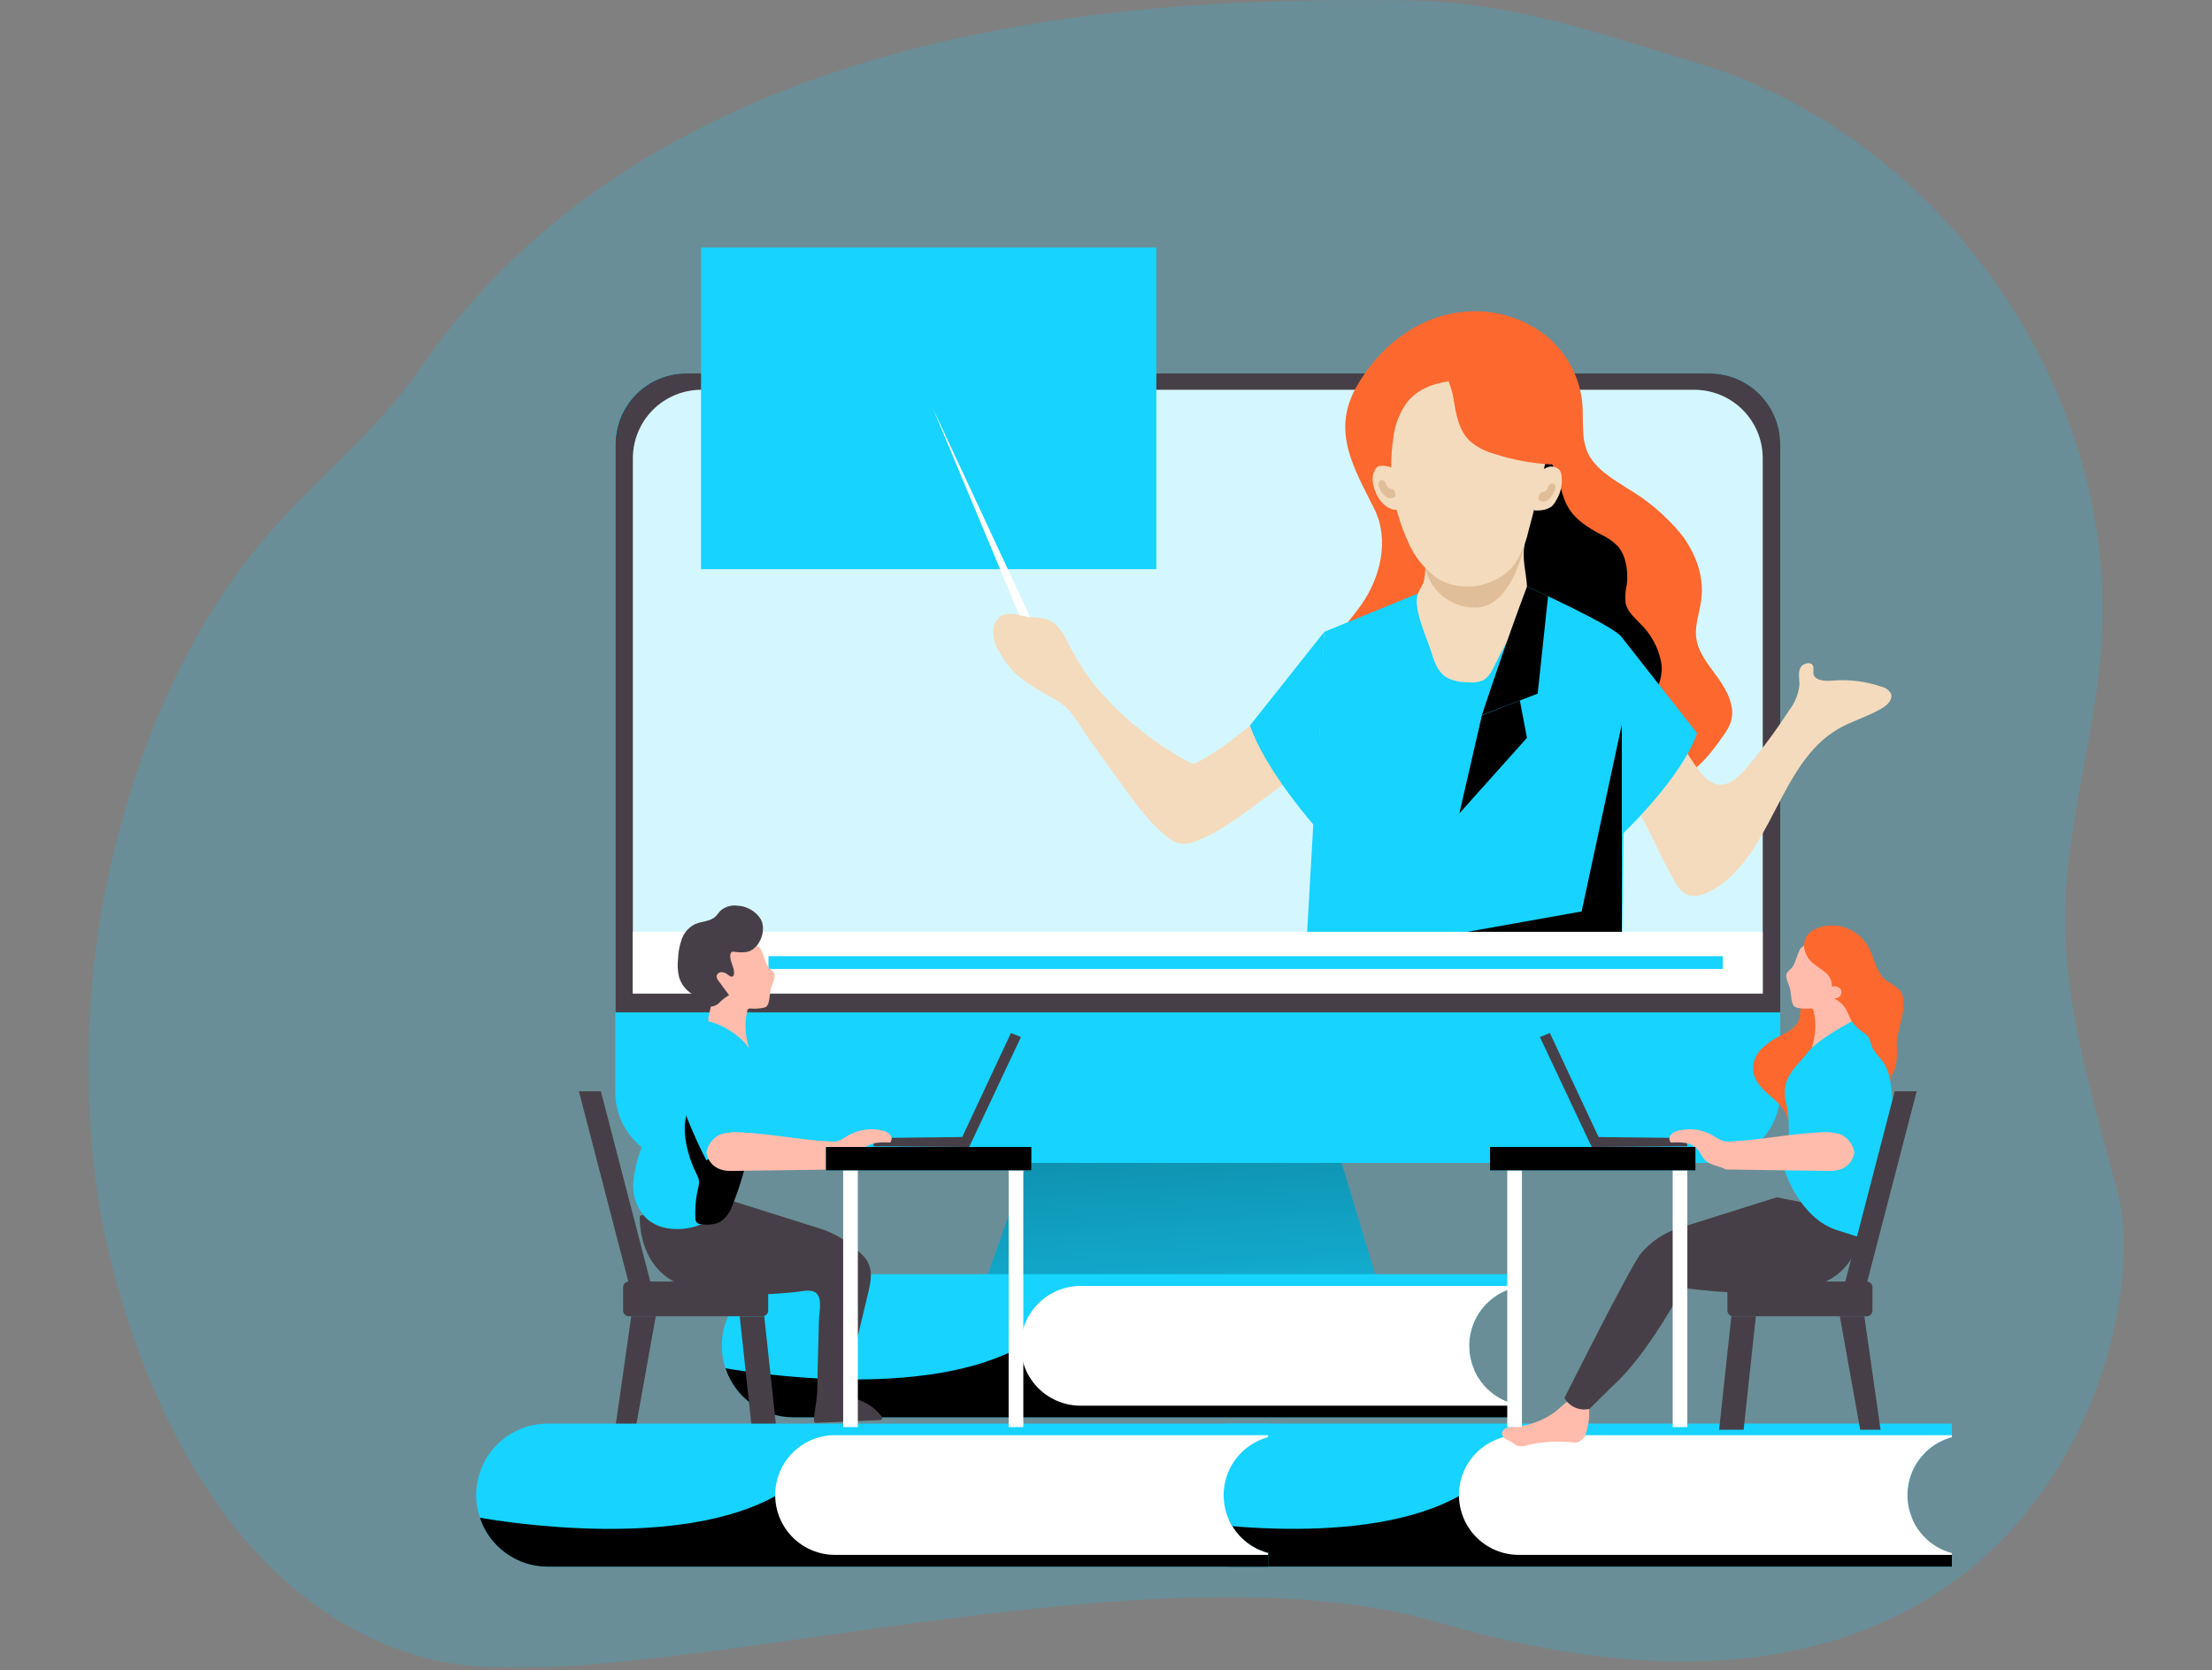 <svg width="563" height="425" viewBox="0 0 563 425" fill="none" xmlns="http://www.w3.org/2000/svg">
<rect x="0" y="0" width="563" height="425" fill="#808080" stroke="none"/>
<g clip-path="url(#clip0)">
<g opacity="0.18">
<path d="M25.278 306.564C28.101 323.936 45.354 404.716 108.379 421.903C156.024 434.909 289.883 390.377 366.125 412.801C519.585 457.914 547.694 336.797 539.12 304.084C533.145 281.277 525.771 258.405 525.573 234.596C525.375 209.692 534.108 185.197 535.057 160.108C537.471 96.621 492.847 34.296 431.999 16.079C405.947 8.297 384.644 0.343 357.458 0.119C302.282 -0.356 171.338 0.119 106.836 93.944C95.307 110.709 78.569 123.253 65.708 139.029C48.56 160.135 37.137 185.632 30.238 212C22.053 242.838 20.364 275.039 25.278 306.564Z" fill="#00CFFF"/>
<path d="M25.278 306.564C28.101 323.936 45.354 404.716 108.379 421.903C156.024 434.909 289.883 390.377 366.125 412.801C519.585 457.914 547.694 336.797 539.12 304.084C533.145 281.277 525.771 258.405 525.573 234.596C525.375 209.692 534.108 185.197 535.057 160.108C537.471 96.621 492.847 34.296 431.999 16.079C405.947 8.297 384.644 0.343 357.458 0.119C302.282 -0.356 171.338 0.119 106.836 93.944C95.307 110.709 78.569 123.253 65.708 139.029C48.56 160.135 37.137 185.632 30.238 212C22.053 242.838 20.364 275.039 25.278 306.564Z" fill="#00CFFF"/>
</g>
<path d="M350.863 327.247H250.363L268.144 277.096H335.865L350.863 327.247Z" fill="#16D3FF"/>
<path d="M350.863 327.247H250.363L268.144 277.096H335.865L350.863 327.247Z" fill="url(#paint0_linear)"/>
<path d="M435.059 95.025H174.636C164.67 95.025 156.591 103.104 156.591 113.07V277.861C156.591 287.827 164.67 295.906 174.636 295.906H435.059C445.025 295.906 453.104 287.827 453.104 277.861V113.07C453.104 103.104 445.025 95.025 435.059 95.025Z" fill="#16D3FF"/>
<path d="M453.104 113.057V257.6H156.657V113.057C156.657 108.275 158.557 103.688 161.938 100.307C165.32 96.925 169.906 95.025 174.689 95.025H435.072C439.854 95.025 444.441 96.925 447.822 100.307C451.204 103.688 453.104 108.275 453.104 113.057Z" fill="#473F47"/>
<path d="M448.645 116.5V252.772H161.089V116.5C161.117 111.884 162.977 107.469 166.259 104.223C169.541 100.978 173.978 99.169 178.593 99.194H431.141C435.757 99.169 440.194 100.978 443.476 104.223C446.758 107.469 448.617 111.884 448.645 116.5Z" fill="white"/>
<path opacity="0.18" d="M448.645 116.5V252.772H161.089V116.5C161.117 111.884 162.977 107.469 166.259 104.223C169.541 100.978 173.978 99.169 178.593 99.194H431.141C435.757 99.169 440.194 100.978 443.476 104.223C446.758 107.469 448.617 111.884 448.645 116.5Z" fill="#16D3FF"/>
<path d="M294.315 62.972H178.435V144.833H294.315V62.972Z" fill="#16D3FF"/>
<path d="M402.953 109.627C402.781 107.161 402.953 104.628 402.689 102.175C402.282 98.637 401.131 95.225 399.313 92.162C397.494 89.1 395.049 86.457 392.136 84.407C386.24 80.323 379.049 78.544 371.928 79.408C360.387 80.727 350.691 88.641 345.138 98.626C338.82 109.984 344.729 119.283 349.834 129.585C353.659 137.288 351.404 146.904 346.444 153.935C342.553 159.435 336.802 164.712 337.29 171.439C337.593 175.528 340.205 179.024 342.724 182.255C344.413 184.418 346.299 186.714 348.963 187.334C350.307 187.578 351.683 187.578 353.026 187.334C356.036 186.909 359.018 186.306 361.956 185.526C364.805 184.761 367.734 183.812 370.662 184.207C375.622 184.841 379.289 189.022 382.151 193.098C385.014 197.174 387.836 201.711 392.387 203.743C395.843 205.299 399.8 205.154 403.573 204.838C414.587 203.927 426.261 201.368 433.832 193.322C435.505 191.473 437.043 189.507 438.436 187.439C439.287 186.353 439.976 185.149 440.48 183.864C441.799 180.026 439.689 175.95 437.314 172.586C434.94 169.223 432.038 165.991 431.695 161.955C431.379 158.789 432.645 155.716 433.014 152.576C433.819 146.588 431.484 140.507 427.738 135.745C423.859 131.113 419.209 127.186 413.993 124.137C410.036 121.657 405.815 119.085 403.968 114.904C403.32 113.219 402.976 111.433 402.953 109.627Z" fill="#FC682D"/>
<path d="M396.476 121.539C397.347 124.177 397.795 127.013 399.312 129.387C401.159 132.395 404.298 134.32 407.411 135.982C409.091 136.731 410.613 137.792 411.896 139.109C412.79 140.253 413.417 141.582 413.73 143C414.182 144.864 414.293 146.794 414.059 148.698C413.684 150.283 413.582 151.92 413.756 153.539C414.218 155.557 415.867 157.035 417.304 158.525C420.168 161.225 422.103 164.762 422.831 168.629C423.359 172.507 421.789 176.821 418.36 178.72C417.116 179.359 415.781 179.804 414.402 180.039C412.187 180.476 409.943 180.75 407.688 180.857C406.081 180.978 404.465 180.844 402.9 180.461C400.991 179.779 399.208 178.785 397.624 177.52L376.624 162.588C374.183 161.087 372.07 159.108 370.412 156.771C369.262 154.654 368.498 152.349 368.156 149.965C367.008 144.174 366.125 137.974 368.367 132.513C370.108 128.24 373.564 124.929 376.915 121.75L385.422 113.703C387.889 111.369 389.828 110.34 392.018 113.202C393.95 115.719 395.456 118.535 396.476 121.539Z" fill="url(#paint1_linear)"/>
<path d="M411.105 197.952C418.083 205.774 420.985 215.403 426.274 224.333C426.897 225.61 427.849 226.698 429.031 227.486C430.97 228.541 433.384 227.803 435.336 226.774C451.046 218.384 452.484 194.391 467.891 185.461C471.465 183.403 475.528 182.321 479.076 180.184C480.395 179.393 481.82 177.981 481.292 176.53C481.051 176.085 480.716 175.696 480.311 175.391C479.906 175.086 479.44 174.872 478.944 174.763C474.888 173.362 470.583 172.827 466.308 173.193C464.395 173.365 461.731 173.193 461.52 171.254C461.572 170.697 461.572 170.136 461.52 169.579C461.097 168.181 458.763 168.695 458.182 170.041C457.602 171.386 458.037 172.916 457.984 174.38C457.721 176.672 456.836 178.848 455.425 180.672C452.1 185.799 448.462 190.715 444.53 195.393C433.397 208.584 430.587 187.545 421.789 183.152C420.952 182.805 420.057 182.622 419.151 182.611C411.316 182.075 403.472 181.917 395.619 182.137C398.402 184.366 408.599 195.156 411.105 197.952Z" fill="#F4DBBD"/>
<path d="M388.654 149.252C388.654 149.252 411.448 159.528 412.793 162.219C414.139 164.91 412.793 241.679 412.793 241.679H332.436L337.053 160.781L360.558 151.152L388.654 149.252Z" fill="#16D3FF"/>
<path d="M332.423 241.692H412.793C412.793 241.692 414.112 164.923 412.793 162.205C411.474 159.488 388.654 149.252 388.654 149.252L360.571 151.138L337.066 160.768L334.836 199.614L332.423 241.692Z" fill="url(#paint2_linear)"/>
<path d="M412.793 162.179L431.933 186.555C428.081 197.939 412.793 212.383 412.793 212.383V162.179Z" fill="#16D3FF"/>
<path d="M412.793 184.326L424.757 199.034L412.793 212.422V184.326Z" fill="url(#paint3_linear)"/>
<path d="M388.074 138.33C387.296 142.472 388.496 145.625 388.667 149.424C388.905 155.056 382.943 163.854 380.568 168.999C379.803 170.661 378.893 172.468 377.218 173.22C376.033 173.651 374.76 173.783 373.511 173.602C371.652 173.65 369.81 173.228 368.156 172.375C365.993 171.056 365.056 168.418 364.304 165.965C363.078 162.008 359.965 155.742 360.716 151.666C360.954 150.347 362.141 149.028 362.471 147.603C362.783 145.761 362.885 143.889 362.774 142.024C362.682 132.104 388.074 138.33 388.074 138.33Z" fill="#F4DBBD"/>
<path d="M388.074 138.33C388.074 138.33 384.855 155.584 374.606 154.581C371.81 154.412 369.143 153.343 367.003 151.534C364.864 149.725 363.367 147.273 362.735 144.543L388.074 138.33Z" fill="#E0BE99"/>
<path d="M388.971 135.349C388.348 138.107 387.27 140.742 385.779 143.145C381.584 149.279 372.06 151.165 365.755 147.102C362.36 144.662 359.733 141.303 358.184 137.42C354.496 129.289 353.263 120.257 354.636 111.435C354.999 107.99 356.314 104.715 358.434 101.977C362.167 97.664 368.538 96.542 374.263 96.846C379.447 97.123 384.816 98.415 388.707 101.726C390.806 103.581 392.364 105.969 393.216 108.637C394.069 111.305 394.183 114.154 393.548 116.882C392.084 123.029 390.646 129.202 388.971 135.349Z" fill="#F4DBBD"/>
<path d="M268.778 159.013C267.925 158.189 266.869 157.606 265.717 157.325C264.553 157.177 263.382 157.089 262.209 157.061C259.795 156.784 257.262 155.505 255.086 156.586C254.353 157.012 253.749 157.628 253.338 158.368C252.927 159.109 252.724 159.947 252.751 160.794C252.817 162.487 253.302 164.136 254.162 165.595C257.803 172.52 263.158 174.829 269.45 178.535C272.761 180.488 275.07 185.131 277.365 188.362L285.688 199.891C289.091 204.6 292.547 209.375 297.098 213.003C297.838 213.645 298.686 214.15 299.604 214.493C301.275 214.894 303.032 214.717 304.59 213.992C311.186 211.446 317.055 206.618 322.754 202.45C325.392 200.498 328.122 198.493 330.774 196.527C331.921 195.67 334.058 194.575 334.797 193.283C335.204 192.459 335.441 191.562 335.496 190.644C336.498 182.862 335.113 174.934 335.311 167.086C326.632 177.005 316.607 187.492 304.973 193.889C304.627 194.122 304.227 194.262 303.812 194.298C303.39 194.263 302.983 194.128 302.625 193.903C292.98 188.763 284.487 181.707 277.668 173.167C275.15 169.655 272.943 165.93 271.073 162.034C270.477 160.909 269.702 159.889 268.778 159.013Z" fill="#F4DBBD"/>
<path d="M393.495 119.059C394.032 118.773 394.644 118.662 395.246 118.74C395.849 118.818 396.413 119.081 396.859 119.494C397.118 119.833 397.298 120.225 397.386 120.642C397.799 123.004 397.305 125.435 396.001 127.448C395.704 128.031 395.296 128.55 394.801 128.978C393.793 129.614 392.615 129.927 391.424 129.875C391.159 129.928 390.885 129.928 390.62 129.875C390.406 129.777 390.217 129.633 390.066 129.453C389.686 128.977 389.407 128.429 389.246 127.841C389.085 127.254 389.045 126.64 389.129 126.037C389.38 123.319 390.936 120.18 393.495 119.059Z" fill="#F4DBBD"/>
<path d="M353.765 129.361C354.299 129.652 354.911 129.768 355.515 129.692C356.118 129.616 356.683 129.353 357.129 128.939C357.388 128.6 357.568 128.208 357.656 127.791C358.076 125.429 357.581 122.995 356.271 120.985C355.971 120.4 355.564 119.877 355.071 119.441C354.064 118.803 352.885 118.489 351.694 118.544C351.423 118.511 351.148 118.538 350.889 118.624C350.673 118.717 350.483 118.862 350.335 119.046C349.955 119.522 349.677 120.07 349.516 120.657C349.355 121.245 349.315 121.859 349.399 122.462C349.649 125.113 351.219 128.253 353.765 129.361Z" fill="#F4DBBD"/>
<path d="M337.052 160.781L318.15 184.603C321.989 195.987 334.797 210.43 334.797 210.43L337.052 160.781Z" fill="#16D3FF"/>
<path d="M395.593 125.074C395.26 125.908 394.72 126.644 394.023 127.211C393.716 127.463 393.337 127.61 392.941 127.632C392.545 127.653 392.152 127.547 391.82 127.329C391.697 127.247 391.604 127.127 391.556 126.986C391.508 126.758 391.541 126.52 391.649 126.314L391.807 125.892C391.845 125.769 391.903 125.653 391.978 125.549C392.269 125.166 392.862 125.232 393.297 124.995C393.733 124.757 393.904 124.15 394.142 123.676C394.224 123.479 394.361 123.31 394.536 123.189C394.712 123.067 394.918 122.998 395.131 122.99C395.332 123.032 395.514 123.138 395.65 123.293C395.785 123.448 395.867 123.642 395.883 123.847C395.905 124.275 395.804 124.701 395.593 125.074Z" fill="#E0BE99"/>
<path d="M351.14 124.23C351.47 125.066 352.01 125.802 352.71 126.366C353.018 126.62 353.398 126.769 353.796 126.793C354.194 126.817 354.59 126.713 354.926 126.498C355.049 126.411 355.142 126.286 355.19 126.142C355.231 125.918 355.198 125.687 355.097 125.483L354.939 125.061C354.903 124.937 354.845 124.82 354.767 124.718C354.477 124.335 353.884 124.388 353.448 124.15C353.013 123.913 352.842 123.306 352.604 122.831C352.519 122.637 352.381 122.469 352.207 122.348C352.032 122.227 351.827 122.157 351.615 122.145C351.413 122.181 351.228 122.283 351.092 122.437C350.955 122.59 350.875 122.785 350.863 122.99C350.832 123.421 350.929 123.852 351.14 124.23Z" fill="#E0BE99"/>
<path d="M388.654 149.252L394.01 151.732L391.371 176.504L377.178 181.965C377.178 181.965 383.127 163.815 388.654 149.252Z" fill="url(#paint4_linear)"/>
<path d="M386.834 178.258L388.641 187.756L371.44 206.974L377.178 182.031L386.834 178.258Z" fill="url(#paint5_linear)"/>
<path d="M360.374 151.297L355.018 153.763L351.958 176.504L366.098 181.965C366.098 181.965 360.558 159.079 360.374 151.297Z" fill="url(#paint6_linear)"/>
<path d="M356.456 178.258L354.635 187.756L371.836 206.974L366.098 182.031L356.456 178.258Z" fill="url(#paint7_linear)"/>
<path d="M349.505 241.389L402.557 231.931L412.793 184.326V237.313V241.679L349.505 241.389Z" fill="url(#paint8_linear)"/>
<path d="M369.897 101.212C370.557 105.169 371.216 109.575 374.25 112.345C375.969 113.788 377.981 114.841 380.146 115.431C385.103 117.06 390.261 117.996 395.474 118.215C396.236 114.805 396.227 111.268 395.448 107.862C394.669 104.455 393.139 101.266 390.97 98.527C388.8 95.788 386.047 93.568 382.91 92.028C379.773 90.489 376.333 89.67 372.839 89.63C363.75 89.38 368.934 95.289 369.897 101.212Z" fill="#FC682D"/>
<path d="M448.645 237.115H161.05V252.786H448.645V237.115Z" fill="white"/>
<path d="M378.405 331.692C376.515 333.585 375.158 335.943 374.468 338.527C373.778 341.111 373.781 343.832 374.476 346.415C375.171 348.998 376.534 351.352 378.428 353.241C380.322 355.13 382.68 356.488 385.264 357.176V360.659H201.914C198.088 360.659 194.359 359.452 191.258 357.209C188.158 354.966 185.845 351.802 184.648 348.167C184.026 346.318 183.71 344.38 183.711 342.429C183.709 340.038 184.179 337.67 185.093 335.461C186.007 333.252 187.348 331.245 189.039 329.554C190.729 327.863 192.737 326.522 194.946 325.608C197.155 324.694 199.523 324.224 201.914 324.226H385.264V327.709C382.666 328.406 380.299 329.78 378.405 331.692Z" fill="#16D3FF"/>
<path d="M385.264 357.176V360.659H201.914C198.088 360.659 194.359 359.452 191.258 357.209C188.158 354.966 185.845 351.802 184.648 348.167C191.612 349.394 235.709 356.425 260.257 342.429L375.239 348.563C376.155 350.66 377.532 352.524 379.267 354.016C381.003 355.507 383.053 356.587 385.264 357.176Z" fill="url(#paint9_linear)"/>
<path d="M378.405 331.692C376.516 333.585 375.158 335.943 374.468 338.527C373.778 341.111 373.781 343.832 374.476 346.415C375.172 348.998 376.535 351.352 378.428 353.241C380.322 355.13 382.68 356.488 385.264 357.176V357.691H275.492C273.454 357.751 271.425 357.401 269.525 356.663C267.625 355.925 265.893 354.813 264.43 353.393C262.968 351.972 261.805 350.273 261.011 348.396C260.217 346.518 259.808 344.501 259.808 342.462C259.808 340.424 260.217 338.406 261.011 336.529C261.805 334.651 262.968 332.952 264.43 331.532C265.893 330.112 267.625 329 269.525 328.262C271.425 327.523 273.454 327.174 275.492 327.234H385.264V327.735C382.668 328.425 380.302 329.79 378.405 331.692Z" fill="white"/>
<path d="M489.932 369.681C488.042 371.574 486.684 373.932 485.995 376.516C485.305 379.101 485.308 381.821 486.003 384.404C486.698 386.987 488.061 389.341 489.955 391.23C491.849 393.119 494.207 394.477 496.791 395.166V398.648H313.441C309.618 398.65 305.891 397.447 302.791 395.209C299.691 392.971 297.376 389.812 296.175 386.183C295.553 384.334 295.237 382.396 295.238 380.445C295.236 378.054 295.706 375.686 296.62 373.477C297.534 371.267 298.875 369.26 300.566 367.569C302.256 365.879 304.264 364.538 306.473 363.624C308.682 362.71 311.05 362.24 313.441 362.242H496.791V365.724C494.195 366.414 491.829 367.779 489.932 369.681Z" fill="#16D3FF"/>
<path d="M496.791 395.166V398.648H313.441C309.618 398.65 305.891 397.447 302.791 395.209C299.691 392.971 297.376 389.812 296.175 386.183C303.139 387.409 347.236 394.44 371.783 380.445L486.766 386.578C487.685 388.671 489.063 390.53 490.799 392.016C492.534 393.503 494.582 394.579 496.791 395.166Z" fill="url(#paint10_linear)"/>
<path d="M489.932 369.681C488.042 371.574 486.684 373.932 485.995 376.516C485.305 379.101 485.308 381.821 486.003 384.404C486.698 386.987 488.061 389.341 489.955 391.23C491.849 393.119 494.207 394.477 496.791 395.166V395.654H387.019C384.981 395.714 382.952 395.364 381.052 394.626C379.152 393.887 377.42 392.775 375.957 391.355C374.495 389.935 373.332 388.236 372.538 386.359C371.744 384.481 371.335 382.463 371.335 380.425C371.335 378.387 371.744 376.369 372.538 374.491C373.332 372.614 374.495 370.915 375.957 369.495C377.42 368.075 379.152 366.963 381.052 366.224C382.952 365.486 384.981 365.136 387.019 365.196H496.791V365.698C494.192 366.395 491.825 367.769 489.932 369.681Z" fill="white"/>
<path d="M259.425 156.507L237.437 103.903L262.209 157.061L259.425 156.507Z" fill="white"/>
<path d="M453.447 263.404C451.588 264.241 449.888 265.392 448.421 266.807C447.689 267.515 447.113 268.367 446.729 269.309C446.346 270.252 446.163 271.264 446.192 272.281C446.39 274.748 448.157 276.779 450.017 278.389C452.141 280.262 454.726 282.214 454.898 284.984C456.415 283.85 457.8 282.531 459.369 281.462C462.113 279.589 465.345 278.587 468.365 277.202C471.386 275.817 474.38 273.864 475.818 270.87C476.595 268.977 477.041 266.965 477.137 264.921C477.447 262.736 477.504 260.524 477.309 258.326C477.102 256.114 476.132 254.043 474.565 252.469C472.181 250.642 469.371 249.452 466.4 249.013C464.728 249.099 463.116 249.663 461.755 250.638C460.394 251.613 459.342 252.958 458.723 254.514C458.103 256.162 458.393 258.036 457.786 259.684C457.021 261.61 455.162 262.534 453.447 263.404Z" fill="#FC682D"/>
<path d="M385.08 363.139C384.484 363.127 383.891 363.216 383.325 363.402C383.043 363.5 382.794 363.676 382.607 363.909C382.42 364.143 382.303 364.424 382.27 364.722C382.294 365.012 382.389 365.292 382.548 365.536C382.707 365.78 382.924 365.981 383.18 366.12C383.668 366.436 384.235 366.621 384.723 366.951C385.135 367.293 385.577 367.597 386.043 367.861C386.878 368.112 387.773 368.079 388.588 367.769C392.389 366.842 396.323 366.597 400.209 367.043C400.586 367.089 400.967 367.089 401.344 367.043C401.897 366.883 402.401 366.585 402.807 366.176C403.213 365.768 403.509 365.263 403.665 364.708C404.444 362.347 404.674 359.838 404.338 357.374C404.333 357.099 404.266 356.828 404.14 356.583C403.983 356.391 403.785 356.238 403.56 356.134C399.88 354.314 397.861 357.955 395.157 359.735C392.149 361.722 388.677 362.895 385.08 363.139Z" fill="#FFBBAB"/>
<path d="M474.077 309.004C474.077 309.004 475 322.775 462.693 326.93C450.387 331.085 428.332 327.695 428.332 327.695C428.332 327.695 419.454 344.698 410.379 352.758L404.575 358.495C403.353 358.791 402.067 358.681 400.913 358.181C399.759 357.681 398.799 356.819 398.178 355.725C398.178 355.725 415.326 321.548 417.634 318.989C420.253 315.839 423.753 313.542 427.685 312.394L452.246 304.664L474.077 309.004Z" fill="#473F47"/>
<path d="M391.939 263.892L405.116 291.869L429.466 291.698L429.268 289.588L406.87 289.337L394.471 262.863L391.939 263.892Z" fill="#473F47"/>
<path d="M456.388 245.808C455.94 246.573 455.003 247.021 454.7 247.852C454.396 248.683 455.043 249.923 455.399 250.939C455.913 252.35 455.755 253.933 456.243 255.358C456.328 255.665 456.503 255.941 456.744 256.149C456.97 256.304 457.227 256.407 457.496 256.453C458.551 256.665 459.63 256.728 460.702 256.637C460.911 256.596 461.129 256.624 461.322 256.716C461.479 256.855 461.578 257.048 461.599 257.257C462.215 259.945 462.169 262.743 461.467 265.409C461.242 266.293 460.992 267.361 461.638 268.047C461.873 268.259 462.16 268.405 462.469 268.469C464.5 268.957 466.426 267.454 467.825 265.831C469.049 264.421 470.103 262.871 470.964 261.214C471.233 260.754 471.416 260.249 471.505 259.724C471.543 259.044 471.449 258.363 471.228 257.719C470.646 255.501 470.292 253.229 470.172 250.939C470.027 248.011 470.238 244.964 469.104 242.246C468.782 241.312 468.16 240.51 467.336 239.964C466.352 239.495 465.253 239.317 464.171 239.45C462.047 239.529 459.699 239.819 458.248 241.389C457.839 241.837 456.955 244.858 456.388 245.808Z" fill="#FFBBAB"/>
<path d="M471.333 259.909C471.333 259.909 462.561 264.446 459.91 268.008C457.259 271.569 452.932 274.194 454.634 280.934C456.335 287.675 454.264 297.964 454.264 297.964C454.264 297.964 458.077 309.954 467.455 312.988C476.834 316.022 474.248 315.059 474.248 315.059C474.248 315.059 479.221 292.832 481.173 286.646C483.126 280.46 479.828 258.919 471.333 259.909Z" fill="#16D3FF"/>
<path d="M459.211 241.086C459.386 242.531 460.074 243.865 461.15 244.845C462.192 245.808 463.472 246.48 464.553 247.404C465.123 247.831 465.578 248.394 465.875 249.041C466.172 249.688 466.303 250.4 466.255 251.11C466.669 250.946 467.127 250.931 467.551 251.068C467.975 251.205 468.338 251.486 468.577 251.862C468.687 252.127 468.723 252.418 468.678 252.702C468.634 252.986 468.512 253.253 468.326 253.472C468.135 253.685 467.898 253.853 467.633 253.962C467.368 254.072 467.082 254.121 466.796 254.105C467.905 254.558 468.855 255.329 469.526 256.321C470.278 257.429 470.647 258.748 471.333 259.909C472.18 261.081 473.241 262.084 474.46 262.863C475.006 263.232 475.458 263.725 475.779 264.301C476.029 265.198 476.333 266.079 476.689 266.939C477.468 268.038 478.304 269.095 479.195 270.105C480.4 271.869 481.089 273.933 481.187 276.067C481.127 275.435 481.127 274.799 481.187 274.168C481.407 273.798 481.618 273.416 481.82 273.02C482.157 272.329 482.418 271.604 482.598 270.857C482.851 269.145 482.9 267.409 482.743 265.686C482.743 261.993 486.226 255.041 483.429 251.875C482.315 250.943 481.129 250.1 479.881 249.356C477.414 247.312 477.071 243.71 475.515 240.914C474.824 239.683 473.896 238.601 472.785 237.732C471.673 236.862 470.399 236.222 469.038 235.849C465.398 234.807 458.723 235.954 459.211 241.086Z" fill="#FC682D"/>
<path d="M467.956 271.464C467.956 271.464 462.416 286.448 461.361 287.543C460.306 288.638 472.032 295.26 472.032 295.26C472.032 295.26 479.696 280.684 479.34 274.379C478.984 268.074 472.27 265.515 467.956 271.464Z" fill="#16D3FF"/>
<path d="M471.979 293.228C471.979 293.228 471.571 298.056 465.648 297.964L439.333 297.594C437.539 296.671 435.085 296.526 433.753 294.956C433.107 294.244 432.777 293.294 432.17 292.555C431.331 291.631 430.199 291.025 428.965 290.841C427.742 290.665 426.502 290.634 425.271 290.748C425.03 290.47 424.897 290.114 424.897 289.746C424.897 289.378 425.03 289.022 425.271 288.743C425.788 288.209 426.455 287.845 427.184 287.701C430.214 286.943 433.421 287.417 436.101 289.02C436.877 289.572 437.725 290.015 438.62 290.339C439.28 290.474 439.955 290.509 440.625 290.445C448.21 290.089 455.702 288.48 463.287 288.137C465.065 287.959 466.861 288.148 468.563 288.691C469.453 289.12 470.227 289.756 470.821 290.545C471.416 291.334 471.813 292.254 471.979 293.228Z" fill="#FFBBAB"/>
<path d="M387.362 294.837H383.629V363.139H387.362V294.837Z" fill="white"/>
<path d="M429.466 294.837H425.733V363.139H429.466V294.837Z" fill="white"/>
<path d="M431.524 291.87H379.249V297.805H431.524V291.87Z" fill="#16D3FF"/>
<path d="M431.524 291.87H379.249V297.805H431.524V291.87Z" fill="url(#paint11_linear)"/>
<path d="M475.132 326.112H441.113C440.312 326.112 439.662 326.762 439.662 327.563V333.486C439.662 334.287 440.312 334.937 441.113 334.937H475.132C475.933 334.937 476.583 334.287 476.583 333.486V327.563C476.583 326.762 475.933 326.112 475.132 326.112Z" fill="#473F47"/>
<path d="M446.904 334.937H440.665L437.552 363.811H443.791L446.904 334.937Z" fill="#473F47"/>
<path d="M478.641 363.811L474.512 334.937H468.273L473.457 363.811H478.641Z" fill="#473F47"/>
<path d="M487.835 277.69H482.242L469.605 326.337H475.198L487.835 277.69Z" fill="#473F47"/>
<path d="M160.047 334.937H194.066C194.867 334.937 195.517 334.287 195.517 333.486V327.563C195.517 326.762 194.867 326.112 194.066 326.112H160.047C159.246 326.112 158.596 326.762 158.596 327.563V333.486C158.596 334.287 159.246 334.937 160.047 334.937Z" fill="#473F47"/>
<path d="M188.275 334.937H194.514L197.627 363.811H191.388L188.275 334.937Z" fill="#473F47"/>
<path d="M156.538 363.811L160.667 334.937H166.906L161.722 363.811H156.538Z" fill="#473F47"/>
<path d="M147.344 277.69H152.937L165.574 326.337H159.981L147.344 277.69Z" fill="#473F47"/>
<path d="M315.895 369.694C314.005 371.588 312.647 373.945 311.957 376.529C311.268 379.114 311.271 381.834 311.966 384.417C312.661 387 314.024 389.354 315.918 391.244C317.811 393.133 320.169 394.49 322.754 395.179V398.661H139.404C135.58 398.663 131.854 397.46 128.754 395.222C125.654 392.984 123.339 389.826 122.137 386.196C121.516 384.347 121.199 382.409 121.201 380.458C121.199 378.067 121.669 375.699 122.583 373.49C123.497 371.281 124.838 369.273 126.528 367.583C128.219 365.892 130.226 364.551 132.436 363.637C134.645 362.723 137.013 362.253 139.404 362.255H322.754V365.737C320.158 366.427 317.791 367.792 315.895 369.694Z" fill="#16D3FF"/>
<path d="M322.754 395.179V398.661H139.404C135.58 398.663 131.854 397.46 128.754 395.222C125.654 392.984 123.339 389.826 122.137 386.196C129.102 387.423 173.198 394.453 197.746 380.458L312.729 386.592C313.647 388.684 315.026 390.543 316.761 392.029C318.497 393.516 320.545 394.593 322.754 395.179Z" fill="url(#paint12_linear)"/>
<path d="M315.895 369.694C314.005 371.588 312.647 373.945 311.957 376.529C311.268 379.114 311.271 381.834 311.966 384.417C312.661 387 314.024 389.354 315.918 391.244C317.811 393.133 320.169 394.49 322.754 395.179V395.654H212.981C210.944 395.714 208.915 395.364 207.015 394.626C205.115 393.887 203.382 392.775 201.92 391.355C200.457 389.935 199.295 388.236 198.501 386.359C197.707 384.481 197.298 382.463 197.298 380.425C197.298 378.387 197.707 376.369 198.501 374.491C199.295 372.614 200.457 370.915 201.92 369.495C203.382 368.075 205.115 366.963 207.015 366.224C208.915 365.486 210.944 365.136 212.981 365.196H322.754V365.698C320.154 366.399 317.787 367.778 315.895 369.694Z" fill="white"/>
<path d="M178.435 239.832L190.649 244.95L178.435 249.739V239.832Z" fill="#16D3FF"/>
<path d="M438.475 243.315H195.596V246.573H438.475V243.315Z" fill="#16D3FF"/>
<path d="M162.857 309.373C162.857 309.373 161.933 323.145 174.24 327.3C183.025 330.267 193.103 329.621 202.204 328.817C203.669 328.685 206.294 327.946 207.586 328.922C209.407 330.241 208.496 333.921 208.444 335.913C208.325 340.24 208.219 344.553 208.101 348.88C208.101 350.871 208.101 352.916 207.942 354.894C207.784 356.873 207.296 359.195 207.151 361.384C207.132 361.476 207.133 361.57 207.154 361.661C207.174 361.752 207.214 361.837 207.27 361.912C207.345 361.971 207.432 362.015 207.525 362.04C207.618 362.065 207.715 362.071 207.811 362.057L223.93 361.358C224.103 361.378 224.278 361.33 224.418 361.226C224.655 361.002 224.497 360.606 224.312 360.342C222.65 358.2 220.334 356.657 217.717 355.95C217.099 355.795 216.511 355.541 215.976 355.198C214.3 353.879 215.685 351.043 216.068 349.447L217.73 342.508L221.001 328.869C221.977 324.833 222.215 321.76 219.102 318.95C216.3 316.174 212.91 314.064 209.182 312.777L184.635 305.047L162.857 309.373Z" fill="#473F47"/>
<path d="M259.848 263.892L246.67 291.869L222.32 291.698L222.518 289.588L244.903 289.337L257.302 262.863L259.848 263.892Z" fill="#473F47"/>
<path d="M195.385 245.808C195.846 246.573 196.783 247.021 197.086 247.852C197.39 248.683 196.743 249.923 196.374 250.939C195.873 252.35 196.031 253.933 195.543 255.358C195.458 255.666 195.284 255.941 195.042 256.149C194.815 256.302 194.559 256.405 194.29 256.453C193.236 256.665 192.156 256.728 191.085 256.637C190.875 256.596 190.657 256.624 190.465 256.716C190.307 256.855 190.208 257.048 190.188 257.257C189.567 259.944 189.608 262.741 190.306 265.409C190.544 266.293 190.794 267.361 190.148 268.047C189.913 268.259 189.627 268.405 189.317 268.469C187.286 268.957 185.36 267.454 183.962 265.831C182.737 264.421 181.684 262.871 180.822 261.214C180.553 260.754 180.37 260.249 180.282 259.724C180.244 259.044 180.338 258.363 180.558 257.719C181.136 255.5 181.486 253.229 181.601 250.939C181.759 248.011 181.601 244.964 182.669 242.246C182.997 241.311 183.622 240.509 184.45 239.964C185.43 239.496 186.524 239.317 187.602 239.45C189.739 239.529 192.074 239.819 193.525 241.389C193.947 241.837 194.831 244.858 195.385 245.808Z" fill="#FFBBAB"/>
<path d="M180.4 259.961H180.585C184.463 260.924 190.109 264.459 191.375 268.39C192.971 273.324 194.013 279.958 192.865 285.063C192.087 288.532 190.227 291.659 189.185 295.062C188.301 297.871 187.932 300.852 186.771 303.556C185.322 306.7 182.883 309.282 179.826 310.907C176.769 312.532 173.264 313.11 169.848 312.553C168.035 312.245 166.326 311.492 164.875 310.363C163.558 309.138 162.542 307.626 161.903 305.945C161.265 304.263 161.023 302.458 161.195 300.668C161.583 297.089 162.521 293.592 163.978 290.3L170.019 274.537C171.483 270.765 175.032 258.893 180.4 259.961Z" fill="#16D3FF"/>
<path d="M177.274 298.729C177.613 299.295 177.838 299.922 177.934 300.575C177.952 301.056 177.894 301.537 177.762 302C177.141 304.563 176.879 307.2 176.984 309.835C176.943 310.311 177.09 310.785 177.393 311.154C177.735 311.399 178.146 311.528 178.567 311.524C180.075 311.769 181.622 311.615 183.052 311.075C184.591 310.108 185.751 308.641 186.336 306.92C188.269 302.134 189.74 297.173 190.729 292.107C190.978 291.296 191.058 290.444 190.966 289.601C190.804 288.975 190.52 288.387 190.131 287.871C189.742 287.355 189.254 286.921 188.697 286.593C187.642 285.868 186.442 285.34 185.426 284.549C183.421 283.019 181.944 280.235 179.213 279.879C178.269 279.811 177.331 280.073 176.561 280.622C175.79 281.172 175.235 281.972 174.992 282.887C173.198 287.622 175.124 294.389 177.274 298.729Z" fill="url(#paint13_linear)"/>
<path d="M183.843 271.464C183.843 271.464 189.383 286.448 190.438 287.543C191.494 288.638 179.78 295.26 179.78 295.26C179.78 295.26 172.103 280.684 172.473 274.379C172.842 268.074 179.516 265.515 183.843 271.464Z" fill="#16D3FF"/>
<path d="M179.807 293.228C179.807 293.228 180.216 298.056 186.125 297.964L212.506 297.594C214.287 296.671 216.74 296.526 218.086 294.956C218.719 294.244 219.049 293.294 219.669 292.555C220.507 291.631 221.64 291.025 222.874 290.841C224.097 290.665 225.337 290.634 226.567 290.748C226.806 290.469 226.937 290.113 226.937 289.746C226.937 289.378 226.806 289.023 226.567 288.743C226.049 288.212 225.383 287.849 224.655 287.701C221.625 286.943 218.418 287.417 215.738 289.02C214.962 289.572 214.114 290.015 213.219 290.339C212.559 290.474 211.883 290.509 211.214 290.445C203.629 290.089 196.137 288.48 188.552 288.137C186.774 287.962 184.979 288.151 183.276 288.691C182.375 289.112 181.589 289.744 180.985 290.534C180.381 291.324 179.977 292.248 179.807 293.228Z" fill="#FFBBAB"/>
<path d="M218.337 294.837H214.604V363.139H218.337V294.837Z" fill="white"/>
<path d="M260.454 294.837H256.721V363.139H260.454V294.837Z" fill="white"/>
<path d="M262.499 291.87H210.224V297.805H262.499V291.87Z" fill="#16D3FF"/>
<path d="M262.499 291.87H210.224V297.805H262.499V291.87Z" fill="url(#paint14_linear)"/>
<path d="M193.591 233.831C192.957 232.856 192.102 232.043 191.096 231.459C190.09 230.875 188.961 230.535 187.8 230.467C187.022 230.351 186.228 230.401 185.471 230.615C184.713 230.829 184.01 231.201 183.408 231.707C182.933 232.182 182.577 232.775 182.089 233.237C180.677 234.556 178.501 234.398 176.812 235.202C175.287 235.995 174.115 237.332 173.528 238.949C172.954 240.556 172.634 242.242 172.578 243.948C172.39 245.507 172.475 247.087 172.829 248.617C173.167 249.748 173.762 250.786 174.567 251.648C175.373 252.511 176.367 253.176 177.472 253.59C177.997 253.715 178.482 253.969 178.883 254.329C179.2 254.685 179.305 255.199 179.609 255.569C180.361 256.492 181.864 256.149 182.801 255.424C183.614 254.566 184.542 253.824 185.558 253.221L182.92 249.646C182.581 249.29 182.388 248.819 182.379 248.327C182.459 248.042 182.632 247.792 182.871 247.617C183.111 247.442 183.402 247.353 183.698 247.364C184.292 247.418 184.852 247.663 185.294 248.063C185.677 248.38 186.257 248.736 186.613 248.367C186.721 248.252 186.787 248.102 186.798 247.945C187.088 246.177 185.479 244.423 185.954 242.668C185.991 242.509 186.079 242.365 186.204 242.259C186.39 242.161 186.606 242.132 186.811 242.18C187.862 242.351 188.932 242.378 189.99 242.259C193.327 241.64 195.253 236.693 193.591 233.831Z" fill="#473F47"/>
<path d="M188.816 271.055C188.816 271.701 188.816 272.519 188.143 272.677C187.879 272.722 187.608 272.685 187.365 272.572C186.355 272.216 185.397 271.728 184.516 271.121C184.743 276.578 185.49 282.002 186.745 287.319C186.798 287.621 186.915 287.909 187.088 288.163C187.278 288.345 187.504 288.486 187.752 288.577C187.999 288.668 188.263 288.706 188.526 288.691C189.825 288.758 191.124 288.57 192.351 288.137C189.08 282.702 188.935 275.803 190.781 269.749C191.169 268.875 191.27 267.901 191.071 266.966C190.709 266.318 190.213 265.754 189.618 265.311C189.022 264.867 188.34 264.555 187.615 264.393C187.22 266.385 188.658 269.023 188.816 271.055Z" fill="url(#paint15_linear)"/>
</g>
<defs>
<linearGradient id="paint0_linear" x1="296.016" y1="265.29" x2="304.696" y2="382.265" gradientUnits="userSpaceOnUse">
<stop offset="0.01"/>
<stop offset="0.08" stop-opacity="0.69"/>
<stop offset="0.21" stop-opacity="0.32"/>
<stop offset="1" stop-opacity="0"/>
</linearGradient>
<linearGradient id="paint1_linear" x1="16611.9" y1="14884.3" x2="27989.1" y2="10327.7" gradientUnits="userSpaceOnUse">
<stop offset="0.01"/>
<stop offset="0.08" stop-opacity="0.69"/>
<stop offset="0.21" stop-opacity="0.32"/>
<stop offset="1" stop-opacity="0"/>
</linearGradient>
<linearGradient id="paint2_linear" x1="-198694" y1="27655.7" x2="-199314" y2="10413.4" gradientUnits="userSpaceOnUse">
<stop offset="0.01"/>
<stop offset="0.08" stop-opacity="0.69"/>
<stop offset="0.21" stop-opacity="0.32"/>
<stop offset="1" stop-opacity="0"/>
</linearGradient>
<linearGradient id="paint3_linear" x1="-26328.7" y1="6386.09" x2="-25863.7" y2="6319.66" gradientUnits="userSpaceOnUse">
<stop offset="0.01"/>
<stop offset="0.08" stop-opacity="0.69"/>
<stop offset="0.21" stop-opacity="0.32"/>
<stop offset="1" stop-opacity="0"/>
</linearGradient>
<linearGradient id="paint4_linear" x1="-38498.6" y1="6897.25" x2="-39224.8" y2="6505.15" gradientUnits="userSpaceOnUse">
<stop offset="0.01"/>
<stop offset="0.08" stop-opacity="0.69"/>
<stop offset="0.21" stop-opacity="0.32"/>
<stop offset="1" stop-opacity="0"/>
</linearGradient>
<linearGradient id="paint5_linear" x1="-39452.4" y1="6430.5" x2="-40023.3" y2="6192.63" gradientUnits="userSpaceOnUse">
<stop offset="0.01"/>
<stop offset="0.08" stop-opacity="0.69"/>
<stop offset="0.21" stop-opacity="0.32"/>
<stop offset="1" stop-opacity="0"/>
</linearGradient>
<linearGradient id="paint6_linear" x1="-7948.15" y1="6531.83" x2="-7236.16" y2="6187.46" gradientUnits="userSpaceOnUse">
<stop offset="0.01"/>
<stop offset="0.08" stop-opacity="0.69"/>
<stop offset="0.21" stop-opacity="0.32"/>
<stop offset="1" stop-opacity="0"/>
</linearGradient>
<linearGradient id="paint7_linear" x1="-10002" y1="6430.5" x2="-9430.94" y2="6192.66" gradientUnits="userSpaceOnUse">
<stop offset="0.01"/>
<stop offset="0.08" stop-opacity="0.69"/>
<stop offset="0.21" stop-opacity="0.32"/>
<stop offset="1" stop-opacity="0"/>
</linearGradient>
<linearGradient id="paint8_linear" x1="-153746" y1="10901.6" x2="-154902" y2="20632.9" gradientUnits="userSpaceOnUse">
<stop offset="0.01"/>
<stop offset="0.08" stop-opacity="0.69"/>
<stop offset="0.21" stop-opacity="0.32"/>
<stop offset="1" stop-opacity="0"/>
</linearGradient>
<linearGradient id="paint9_linear" x1="50818.3" y1="4693.44" x2="50877.9" y2="10205.2" gradientUnits="userSpaceOnUse">
<stop offset="0.01"/>
<stop offset="0.08" stop-opacity="0.69"/>
<stop offset="0.21" stop-opacity="0.32"/>
<stop offset="1" stop-opacity="0"/>
</linearGradient>
<linearGradient id="paint10_linear" x1="67893.9" y1="5249.41" x2="67953.4" y2="10753.2" gradientUnits="userSpaceOnUse">
<stop offset="0.01"/>
<stop offset="0.08" stop-opacity="0.69"/>
<stop offset="0.21" stop-opacity="0.32"/>
<stop offset="1" stop-opacity="0"/>
</linearGradient>
<linearGradient id="paint11_linear" x1="15541.5" y1="1468.46" x2="15541.9" y2="1844.52" gradientUnits="userSpaceOnUse">
<stop offset="0.01"/>
<stop offset="0.08" stop-opacity="0.69"/>
<stop offset="0.21" stop-opacity="0.32"/>
<stop offset="1" stop-opacity="0"/>
</linearGradient>
<linearGradient id="paint12_linear" x1="41250.5" y1="5249.42" x2="41310" y2="10753.2" gradientUnits="userSpaceOnUse">
<stop offset="0.01"/>
<stop offset="0.08" stop-opacity="0.69"/>
<stop offset="0.21" stop-opacity="0.32"/>
<stop offset="1" stop-opacity="0"/>
</linearGradient>
<linearGradient id="paint13_linear" x1="2981.36" y1="9719.57" x2="3853.63" y2="9665.8" gradientUnits="userSpaceOnUse">
<stop offset="0.01"/>
<stop offset="0.08" stop-opacity="0.69"/>
<stop offset="0.21" stop-opacity="0.32"/>
<stop offset="1" stop-opacity="0"/>
</linearGradient>
<linearGradient id="paint14_linear" x1="8680.79" y1="1563.2" x2="8680.98" y2="1722.83" gradientUnits="userSpaceOnUse">
<stop offset="0.01"/>
<stop offset="0.08" stop-opacity="0.69"/>
<stop offset="0.21" stop-opacity="0.32"/>
<stop offset="1" stop-opacity="0"/>
</linearGradient>
<linearGradient id="paint15_linear" x1="1899.57" y1="7296.21" x2="1269.73" y2="7234.7" gradientUnits="userSpaceOnUse">
<stop offset="0.01"/>
<stop offset="0.08" stop-opacity="0.69"/>
<stop offset="0.21" stop-opacity="0.32"/>
<stop offset="1" stop-opacity="0"/>
</linearGradient>
<clipPath id="clip0">
<rect width="563" height="424.33" fill="white"/>
</clipPath>
</defs>
</svg>

